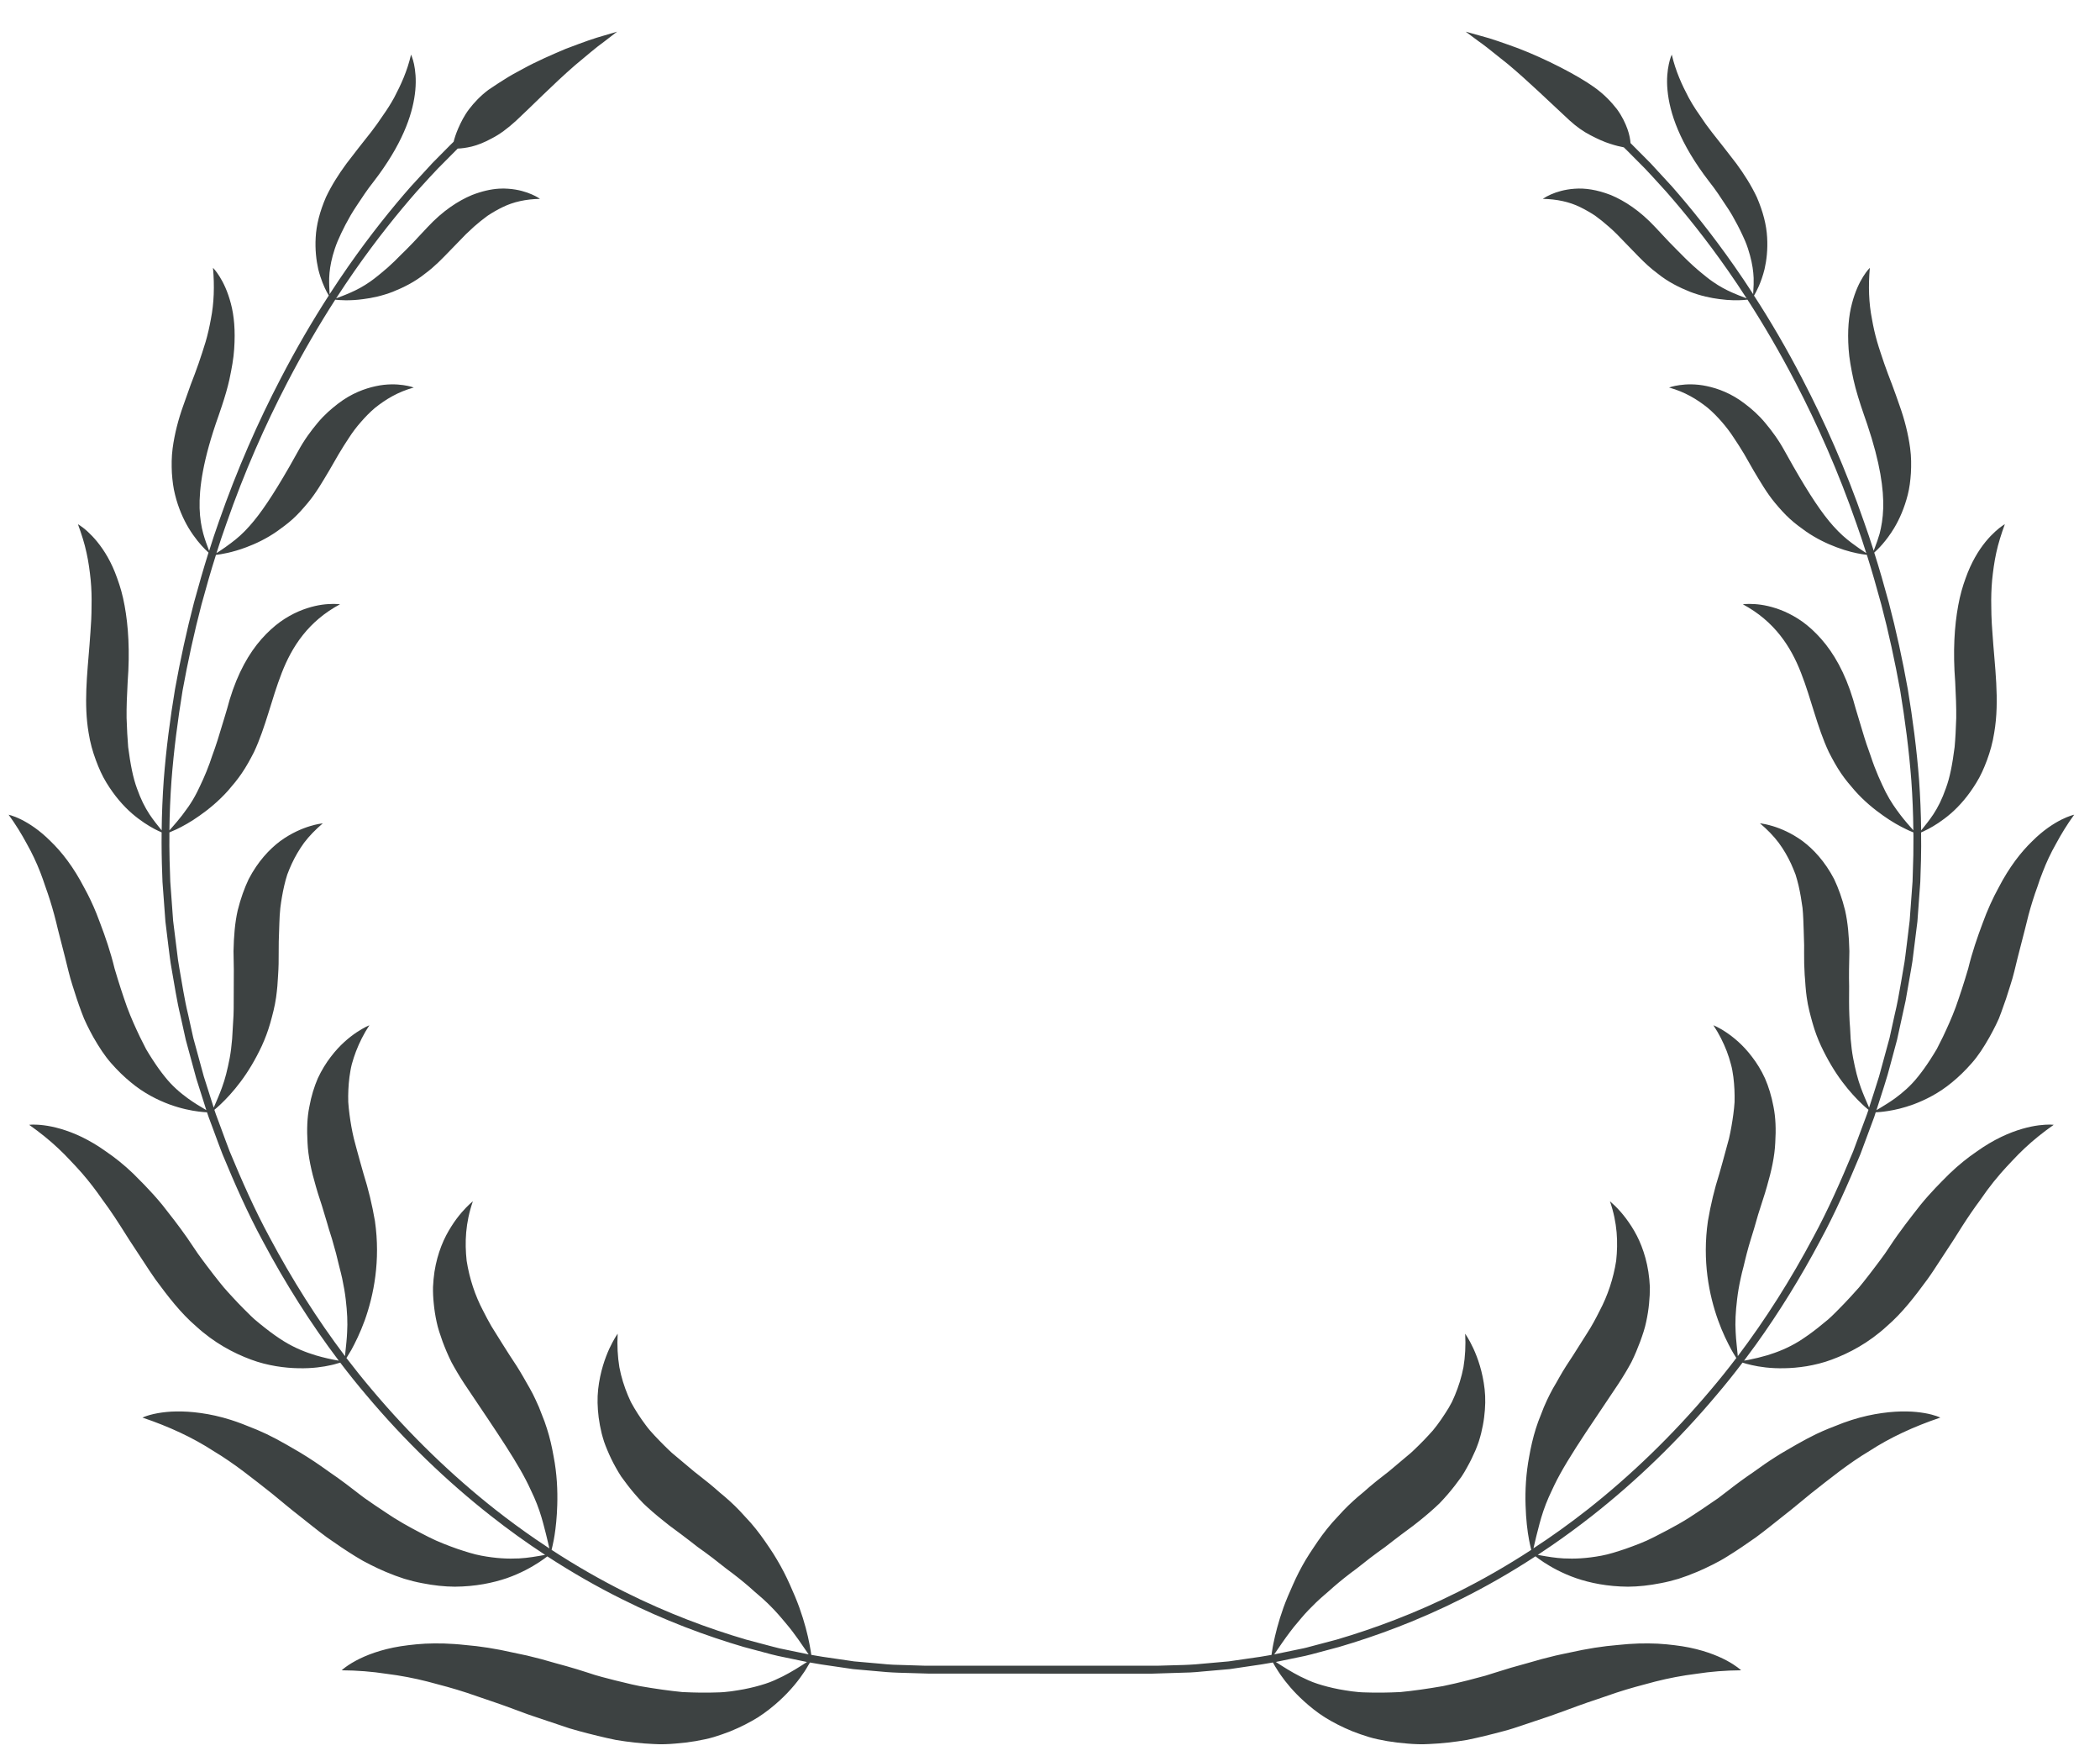 <?xml version="1.0" encoding="UTF-8"?>
<svg width="61px" height="51px" viewBox="0 0 61 51" version="1.1" xmlns="http://www.w3.org/2000/svg" xmlns:xlink="http://www.w3.org/1999/xlink">
    <title>34</title>
    <g id="页面-1" stroke="none" stroke-width="1" fill="none" fill-rule="evenodd">
        <g id="花环" transform="translate(-319, -403)" fill="#3D4242">
            <path d="M373.615,435.176 C373.757,435.09 373.9,435.002 374.046,434.897 C374.261,434.738 374.494,434.545 374.717,434.263 C374.831,434.121 374.949,433.958 375.071,433.769 C375.132,433.675 375.194,433.574 375.259,433.465 C375.317,433.355 375.377,433.236 375.438,433.11 C375.556,432.859 375.689,432.573 375.811,432.243 C375.927,431.916 376.049,431.546 376.171,431.13 C376.291,430.639 376.443,430.204 376.589,429.815 C376.73,429.425 376.887,429.084 377.052,428.783 C377.363,428.182 377.706,427.742 378.036,427.425 C378.352,427.108 378.657,426.915 378.881,426.802 C379.105,426.691 379.25,426.66 379.25,426.66 C379.045,426.942 378.877,427.218 378.727,427.496 C378.57,427.771 378.441,428.048 378.335,428.326 C378.279,428.463 378.23,428.601 378.186,428.741 C378.136,428.878 378.088,429.016 378.045,429.155 C377.958,429.43 377.886,429.706 377.821,429.983 L377.61,430.804 C377.543,431.076 377.484,431.348 377.396,431.612 C377.316,431.876 377.229,432.137 377.134,432.391 L377.062,432.581 L376.976,432.765 C376.916,432.886 376.854,433.005 376.787,433.124 C376.624,433.41 376.463,433.663 376.272,433.877 C376.083,434.093 375.892,434.277 375.701,434.433 C375.323,434.747 374.927,434.943 374.585,435.071 C374.299,435.176 374.045,435.233 373.847,435.264 L373.735,435.28 C373.663,435.29 373.602,435.295 373.552,435.298 L373.485,435.302 L373.444,435.432 L373.039,436.522 C372.681,437.38 372.308,438.228 371.87,439.035 C371.308,440.092 370.685,441.103 370.005,442.049 L369.661,442.515 L369.794,442.491 C369.973,442.456 370.149,442.413 370.337,442.358 C370.616,442.272 370.924,442.156 371.263,441.948 C371.429,441.842 371.61,441.716 371.803,441.563 C371.9,441.487 372,441.405 372.107,441.315 C372.176,441.254 372.244,441.188 372.314,441.118 L372.42,441.011 C372.529,440.903 372.639,440.785 372.757,440.658 C372.835,440.573 372.916,440.485 372.997,440.392 L373.116,440.246 C373.236,440.096 373.36,439.936 373.488,439.765 C373.574,439.65 373.664,439.532 373.753,439.407 L373.883,439.214 C374.189,438.747 374.504,438.352 374.784,437.994 C375.071,437.641 375.364,437.347 375.627,437.086 C375.896,436.828 376.161,436.617 376.417,436.443 C376.663,436.267 376.9,436.129 377.123,436.021 C377.567,435.807 377.952,435.715 378.224,435.68 C378.36,435.663 378.468,435.659 378.542,435.659 L378.626,435.663 C378.645,435.665 378.655,435.666 378.655,435.666 C378.345,435.884 378.064,436.109 377.812,436.346 C377.687,436.464 377.568,436.583 377.454,436.706 C377.342,436.827 377.224,436.947 377.119,437.071 C376.975,437.236 376.841,437.404 376.714,437.576 L376.531,437.835 C376.342,438.089 376.164,438.35 375.995,438.614 L375.746,439.008 L375.155,439.91 C375.098,439.995 375.041,440.079 374.981,440.161 C374.621,440.651 374.258,441.127 373.808,441.515 C373.279,442 372.716,442.296 372.212,442.483 C371.961,442.578 371.712,442.636 371.48,442.676 C371.246,442.714 371.028,442.732 370.829,442.735 C370.431,442.744 370.108,442.696 369.88,442.643 C369.765,442.617 369.676,442.592 369.616,442.572 C369.375,442.892 369.125,443.203 368.869,443.504 C367.744,444.844 366.518,446.02 365.257,447.012 C364.862,447.322 364.465,447.614 364.066,447.888 L363.669,448.155 L363.739,448.168 C363.96,448.208 364.183,448.245 364.421,448.258 C364.737,448.274 365.089,448.259 365.52,448.178 C365.737,448.138 365.961,448.066 366.217,447.98 C366.344,447.935 366.479,447.886 366.62,447.83 L366.837,447.739 L367.056,447.633 L367.432,447.438 C367.629,447.334 367.837,447.219 368.052,447.084 L368.417,446.844 L368.908,446.509 L369.21,446.278 C369.452,446.089 369.687,445.918 369.92,445.76 C370.142,445.599 370.357,445.449 370.569,445.315 C370.78,445.178 370.992,445.065 371.185,444.95 C371.38,444.838 371.57,444.738 371.754,444.648 C371.877,444.59 371.998,444.536 372.117,444.488 L372.293,444.419 C372.463,444.348 372.627,444.289 372.785,444.238 C373.103,444.137 373.397,444.074 373.666,444.037 C373.935,443.999 374.173,443.986 374.381,443.99 C374.588,443.992 374.766,444.014 374.913,444.039 C375.204,444.09 375.362,444.168 375.362,444.168 C374.589,444.429 373.9,444.749 373.304,445.137 C372.682,445.508 372.148,445.946 371.603,446.373 C371.334,446.59 371.076,446.813 370.804,447.022 C370.536,447.233 370.275,447.448 370.003,447.647 C369.728,447.841 369.453,448.029 369.172,448.202 C369.035,448.289 368.888,448.369 368.741,448.442 C368.594,448.517 368.445,448.585 368.296,448.649 C368.112,448.726 367.934,448.793 367.76,448.849 C367.581,448.902 367.408,448.946 367.239,448.977 C366.901,449.044 366.588,449.077 366.292,449.079 C365.691,449.075 365.185,448.97 364.78,448.831 C364.369,448.688 364.052,448.506 363.842,448.369 L363.703,448.273 C363.663,448.244 363.629,448.218 363.602,448.197 C362.881,448.669 362.158,449.081 361.449,449.434 C360.196,450.063 358.988,450.509 357.895,450.83 L357.097,451.043 L356.906,451.09 L356.06,451.265 C356.282,451.41 356.505,451.551 356.762,451.683 C356.917,451.758 357.087,451.841 357.271,451.899 C357.456,451.959 357.662,452.013 357.895,452.058 C358.129,452.099 358.392,452.147 358.685,452.15 C358.978,452.161 359.308,452.157 359.679,452.139 C360.047,452.103 360.455,452.046 360.916,451.966 C361.143,451.921 361.38,451.862 361.633,451.8 L362.153,451.662 L362.423,451.577 C362.745,451.473 363.053,451.383 363.351,451.304 C363.643,451.217 363.921,451.142 364.19,451.079 L364.391,451.035 L364.961,450.916 C365.205,450.869 365.439,450.832 365.665,450.805 L365.994,450.772 C366.099,450.76 366.203,450.751 366.303,450.744 C366.504,450.73 366.696,450.724 366.88,450.726 C367.245,450.727 367.58,450.767 367.864,450.809 C368.44,450.901 368.872,451.072 369.155,451.223 C369.44,451.376 369.576,451.507 369.576,451.507 C369.12,451.51 368.691,451.545 368.282,451.608 C367.864,451.66 367.463,451.737 367.079,451.835 L366.506,451.989 C366.316,452.041 366.129,452.099 365.945,452.159 L365.396,452.347 C365.212,452.408 365.029,452.47 364.848,452.536 L364.308,452.734 L364.039,452.83 L363.228,453.103 C363.049,453.164 362.871,453.223 362.69,453.27 C362.325,453.368 361.964,453.458 361.606,453.531 C361.24,453.591 360.877,453.633 360.518,453.648 C360.299,453.662 360.086,453.653 359.88,453.635 C359.676,453.619 359.481,453.596 359.295,453.564 C359.11,453.53 358.935,453.497 358.767,453.446 C358.597,453.394 358.438,453.339 358.286,453.279 C357.984,453.156 357.718,453.018 357.485,452.874 C357.251,452.726 357.046,452.558 356.872,452.4 C356.572,452.128 356.356,451.864 356.207,451.652 L356.138,451.55 C356.063,451.438 356.01,451.345 355.975,451.28 L355.639,451.337 L354.718,451.473 L353.928,451.542 C353.801,451.556 353.682,451.564 353.571,451.57 L352.452,451.605 L345.972,451.603 L345.092,451.577 C344.988,451.573 344.877,451.568 344.758,451.559 L343.784,451.473 L342.862,451.338 C342.752,451.321 342.641,451.302 342.527,451.281 L342.415,451.47 C342.4,451.496 342.382,451.522 342.364,451.55 C342.214,451.776 341.98,452.082 341.63,452.4 C341.454,452.558 341.249,452.726 341.016,452.874 C340.783,453.018 340.517,453.156 340.214,453.279 C340.062,453.339 339.903,453.394 339.734,453.446 C339.565,453.497 339.39,453.53 339.205,453.564 C339.019,453.596 338.824,453.619 338.62,453.635 C338.415,453.653 338.201,453.662 337.984,453.648 C337.625,453.633 337.26,453.591 336.896,453.531 C336.537,453.458 336.176,453.368 335.813,453.27 L335.541,453.192 L334.734,452.922 C334.555,452.858 334.369,452.804 334.192,452.734 L333.654,452.536 L333.38,452.44 L332.557,452.159 C332.371,452.099 332.185,452.041 331.995,451.989 L331.421,451.835 C331.037,451.737 330.638,451.66 330.219,451.608 C329.81,451.545 329.381,451.51 328.925,451.507 L328.983,451.457 C329.048,451.405 329.168,451.318 329.346,451.223 C329.628,451.072 330.06,450.901 330.636,450.809 C330.92,450.767 331.257,450.727 331.621,450.726 C331.804,450.724 331.997,450.73 332.199,450.744 L332.351,450.756 L332.838,450.805 C333.063,450.832 333.296,450.869 333.54,450.916 L333.914,450.995 C334.043,451.02 334.175,451.048 334.31,451.079 C334.581,451.142 334.859,451.217 335.151,451.304 C335.349,451.356 335.552,451.414 335.761,451.477 L336.078,451.577 C336.348,451.672 336.618,451.734 336.868,451.8 L337.354,451.917 C337.432,451.934 337.509,451.951 337.585,451.966 C338.046,452.046 338.454,452.103 338.821,452.139 C339.193,452.157 339.524,452.161 339.817,452.15 C340.108,452.147 340.373,452.099 340.605,452.058 C340.839,452.013 341.044,451.959 341.229,451.899 C341.415,451.841 341.585,451.758 341.738,451.683 C341.997,451.551 342.219,451.411 342.441,451.266 L341.785,451.129 C341.66,451.102 341.531,451.079 341.403,451.043 L340.605,450.83 C339.513,450.509 338.305,450.063 337.052,449.434 C336.343,449.081 335.621,448.669 334.898,448.199 L334.799,448.273 C334.759,448.302 334.713,448.334 334.659,448.369 C334.45,448.506 334.132,448.688 333.723,448.831 C333.315,448.97 332.81,449.075 332.21,449.079 C331.914,449.077 331.6,449.044 331.262,448.977 C331.094,448.946 330.919,448.902 330.742,448.849 C330.567,448.793 330.389,448.726 330.206,448.649 C330.055,448.585 329.909,448.517 329.761,448.442 C329.612,448.369 329.468,448.289 329.33,448.202 C329.049,448.029 328.772,447.841 328.497,447.647 C328.226,447.448 327.965,447.233 327.696,447.022 C327.424,446.813 327.166,446.59 326.898,446.373 C326.353,445.946 325.818,445.508 325.198,445.137 C324.6,444.749 323.912,444.429 323.138,444.168 L323.204,444.141 C323.276,444.113 323.406,444.071 323.588,444.039 C323.734,444.014 323.912,443.992 324.12,443.99 C324.328,443.986 324.565,443.999 324.837,444.037 C325.104,444.074 325.397,444.137 325.715,444.238 C325.821,444.272 325.929,444.31 326.039,444.352 L326.207,444.419 C326.381,444.484 326.561,444.561 326.746,444.648 C326.932,444.738 327.121,444.838 327.316,444.95 L327.721,445.185 C327.791,445.227 327.861,445.27 327.931,445.315 C328.073,445.404 328.215,445.501 328.361,445.603 L328.583,445.76 C328.737,445.865 328.893,445.976 329.051,446.095 L329.29,446.278 C329.394,446.356 329.491,446.436 329.594,446.509 L329.892,446.715 L330.27,446.967 C330.331,447.007 330.391,447.046 330.45,447.084 C330.808,447.308 331.145,447.48 331.444,447.633 L331.666,447.739 L331.883,447.83 C332.021,447.886 332.156,447.935 332.283,447.98 C332.54,448.066 332.765,448.138 332.981,448.178 C333.412,448.259 333.763,448.274 334.079,448.258 C334.343,448.244 334.589,448.199 334.834,448.155 C334.302,447.807 333.77,447.426 333.245,447.012 C331.983,446.02 330.756,444.844 329.631,443.504 C329.375,443.203 329.126,442.892 328.883,442.572 L328.703,442.624 C328.677,442.63 328.65,442.636 328.622,442.643 C328.393,442.696 328.071,442.744 327.672,442.735 C327.473,442.732 327.255,442.714 327.023,442.676 C326.788,442.636 326.54,442.578 326.289,442.483 C325.785,442.296 325.223,442 324.694,441.515 C324.243,441.127 323.881,440.651 323.519,440.161 L323.347,439.91 L322.755,439.008 L322.505,438.614 C322.393,438.438 322.277,438.263 322.157,438.091 L321.972,437.835 C321.791,437.573 321.597,437.319 321.382,437.071 C321.276,436.947 321.159,436.827 321.046,436.706 C320.933,436.583 320.814,436.464 320.688,436.346 C320.437,436.109 320.155,435.884 319.847,435.666 L319.91,435.661 C319.924,435.66 319.941,435.659 319.959,435.659 L320.095,435.663 C320.148,435.666 320.209,435.671 320.277,435.68 C320.55,435.715 320.933,435.807 321.379,436.021 C321.6,436.129 321.838,436.267 322.083,436.443 C322.339,436.617 322.605,436.828 322.873,437.086 L323.201,437.417 C323.369,437.592 323.544,437.782 323.717,437.994 L324.067,438.443 C324.187,438.601 324.31,438.766 324.433,438.942 L324.617,439.214 C324.703,439.347 324.792,439.471 324.881,439.59 L325.012,439.765 C325.141,439.936 325.264,440.096 325.385,440.246 C325.463,440.347 325.545,440.44 325.625,440.528 L325.744,440.658 C325.861,440.785 325.972,440.903 326.081,441.011 L326.292,441.22 C326.326,441.253 326.36,441.284 326.394,441.315 C326.499,441.405 326.601,441.487 326.698,441.563 C326.891,441.716 327.071,441.842 327.24,441.948 C327.576,442.156 327.885,442.272 328.163,442.358 C328.397,442.427 328.615,442.476 328.841,442.516 C328.026,441.439 327.286,440.268 326.63,439.035 C326.193,438.228 325.819,437.38 325.464,436.522 L325.34,436.196 L325.219,435.868 C325.152,435.679 325.075,435.493 325.013,435.302 C324.958,435.3 324.873,435.294 324.765,435.28 C324.555,435.253 324.26,435.197 323.916,435.071 C323.574,434.943 323.177,434.747 322.802,434.433 C322.611,434.277 322.418,434.093 322.23,433.877 C322.04,433.663 321.878,433.41 321.713,433.124 C321.647,433.005 321.585,432.886 321.526,432.765 L321.441,432.581 L321.367,432.391 C321.271,432.137 321.186,431.876 321.104,431.612 C321.019,431.348 320.958,431.076 320.89,430.804 L320.68,429.983 C320.616,429.706 320.542,429.43 320.456,429.155 L320.388,428.947 L320.316,428.741 C320.27,428.601 320.221,428.463 320.168,428.326 C320.059,428.048 319.93,427.771 319.774,427.496 C319.624,427.218 319.455,426.942 319.25,426.66 L319.325,426.681 C319.39,426.701 319.492,426.738 319.62,426.802 C319.845,426.915 320.148,427.108 320.464,427.425 C320.795,427.742 321.137,428.182 321.448,428.783 C321.573,429.009 321.692,429.257 321.803,429.532 L321.911,429.815 C322.059,430.204 322.21,430.639 322.329,431.13 C322.451,431.546 322.573,431.916 322.689,432.243 C322.811,432.573 322.944,432.859 323.063,433.11 C323.125,433.236 323.184,433.355 323.242,433.465 C323.306,433.574 323.368,433.675 323.43,433.769 C323.552,433.958 323.669,434.121 323.784,434.263 C324.006,434.545 324.239,434.738 324.456,434.897 C324.637,435.028 324.814,435.134 324.993,435.239 L324.702,434.322 L324.396,433.196 L324.245,432.514 C324.134,432.06 324.068,431.6 323.986,431.143 C323.942,430.913 323.92,430.682 323.889,430.453 L323.805,429.763 L323.72,428.613 L323.712,428.383 C323.696,427.979 323.691,427.575 323.695,427.173 L323.57,427.116 C323.545,427.104 323.517,427.09 323.487,427.074 C323.317,426.983 323.083,426.84 322.831,426.622 C322.579,426.402 322.322,426.109 322.088,425.724 C321.969,425.529 321.873,425.316 321.784,425.074 C321.695,424.835 321.618,424.569 321.574,424.281 C321.432,423.448 321.531,422.595 321.6,421.73 L321.627,421.359 C321.647,421.112 321.659,420.862 321.659,420.608 C321.665,420.356 321.659,420.102 321.634,419.843 C321.607,419.582 321.573,419.32 321.513,419.051 C321.456,418.783 321.367,418.504 321.264,418.224 L321.323,418.261 C321.374,418.295 321.453,418.352 321.547,418.439 C321.713,418.591 321.931,418.832 322.129,419.182 C322.228,419.356 322.322,419.56 322.403,419.791 C322.49,420.026 322.566,420.289 322.619,420.586 C322.728,421.178 322.776,421.905 322.708,422.807 C322.687,423.193 322.673,423.539 322.677,423.852 C322.687,424.166 322.702,424.445 322.723,424.696 C322.789,425.2 322.863,425.583 322.978,425.895 C323.089,426.209 323.207,426.443 323.343,426.65 C323.457,426.82 323.576,426.968 323.696,427.116 C323.701,426.626 323.722,426.138 323.756,425.655 C323.825,424.757 323.94,423.875 324.084,423.014 C324.239,422.153 324.423,421.312 324.635,420.498 C324.77,420.004 324.909,419.52 325.057,419.047 L324.957,418.952 C324.834,418.829 324.653,418.622 324.477,418.331 C324.327,418.078 324.181,417.758 324.085,417.368 C324.035,417.173 324.009,416.966 323.993,416.74 C323.982,416.515 323.981,416.271 324.015,416.016 C324.072,415.598 324.178,415.185 324.323,414.781 L324.54,414.17 C324.619,413.967 324.697,413.762 324.769,413.554 C324.839,413.346 324.91,413.137 324.974,412.922 C325.037,412.707 325.086,412.486 325.127,412.259 C325.216,411.806 325.234,411.315 325.187,410.778 L325.244,410.842 C325.279,410.885 325.327,410.948 325.38,411.034 C325.487,411.204 325.614,411.462 325.706,411.815 C325.8,412.166 325.84,412.6 325.802,413.139 C325.785,413.41 325.732,413.698 325.664,414.02 C325.611,414.26 325.536,414.514 325.446,414.786 L325.352,415.064 C324.892,416.352 324.783,417.175 324.798,417.761 C324.808,418.055 324.848,418.291 324.905,418.5 C324.954,418.677 325.013,418.836 325.075,418.997 C325.165,418.707 325.26,418.423 325.359,418.144 C325.887,416.63 326.502,415.241 327.148,414.002 C327.606,413.118 328.08,412.31 328.55,411.582 L328.49,411.475 C328.419,411.339 328.318,411.114 328.244,410.816 C328.187,410.559 328.149,410.249 328.17,409.895 C328.189,409.537 328.286,409.149 328.469,408.725 C328.63,408.385 328.834,408.064 329.061,407.755 C329.294,407.451 329.531,407.144 329.778,406.836 L329.955,406.598 L330.125,406.351 C330.241,406.188 330.35,406.016 330.451,405.833 C330.645,405.464 330.828,405.069 330.94,404.586 L330.968,404.657 C330.985,404.703 331.006,404.772 331.026,404.861 C331.064,405.04 331.094,405.299 331.064,405.62 C331.007,406.229 330.752,407.044 330.006,408.07 L329.85,408.278 C329.755,408.397 329.671,408.514 329.593,408.627 L329.376,408.951 C329.307,409.054 329.244,409.153 329.188,409.248 C329.133,409.344 329.082,409.435 329.036,409.523 C328.944,409.7 328.869,409.86 328.806,410.008 C328.745,410.154 328.702,410.293 328.666,410.419 C328.598,410.671 328.569,410.879 328.562,411.074 C328.558,411.238 328.566,411.389 328.575,411.542 C328.757,411.261 328.938,410.993 329.117,410.736 C329.768,409.804 330.393,409.032 330.932,408.419 L331.56,407.736 L332.064,407.227 C332.103,407.188 332.141,407.151 332.177,407.116 C332.201,407.018 332.244,406.881 332.312,406.725 C332.387,406.555 332.483,406.357 332.629,406.166 C332.775,405.976 332.957,405.782 333.188,405.609 L333.475,405.418 L333.638,405.315 C333.724,405.261 333.811,405.206 333.905,405.154 L334.194,404.997 C334.584,404.782 335.026,404.591 335.426,404.421 L335.82,404.273 C336.009,404.203 336.183,404.142 336.337,404.094 L336.925,403.92 L336.555,404.205 C336.323,404.37 336.024,404.628 335.701,404.897 C335.061,405.452 334.386,406.143 333.99,406.507 C333.74,406.736 333.508,406.906 333.287,407.018 C333.069,407.138 332.873,407.214 332.702,407.256 C332.533,407.297 332.393,407.311 332.295,407.315 L331.722,407.892 L331.486,408.143 C331.366,408.277 331.233,408.417 331.099,408.568 C330.566,409.176 329.947,409.94 329.301,410.865 C329.124,411.119 328.944,411.386 328.764,411.664 L329.02,411.566 C329.076,411.544 329.133,411.52 329.19,411.494 C329.367,411.416 329.551,411.32 329.755,411.177 C329.824,411.129 329.893,411.076 329.966,411.017 L330.08,410.924 C330.198,410.829 330.324,410.718 330.457,410.589 C330.524,410.525 330.593,410.456 330.665,410.381 L330.779,410.27 L330.896,410.151 C331.058,409.99 331.223,409.799 331.417,409.599 C331.864,409.118 332.313,408.83 332.71,408.664 C333,408.551 333.26,408.494 333.494,408.479 L333.631,408.475 L333.761,408.481 C334.057,408.501 334.287,408.576 334.444,408.644 C334.601,408.712 334.685,408.775 334.685,408.775 C334.277,408.783 333.914,408.862 333.606,409.013 C333.45,409.088 333.303,409.173 333.164,409.265 C333.028,409.363 332.9,409.468 332.775,409.577 L332.534,409.802 L332.077,410.272 C331.85,410.508 331.625,410.742 331.359,410.938 C331.046,411.191 330.713,411.352 330.409,411.474 C330.102,411.592 329.807,411.655 329.549,411.687 C329.16,411.741 328.857,411.717 328.738,411.703 C328.274,412.425 327.803,413.227 327.347,414.105 C326.706,415.337 326.094,416.714 325.572,418.217 C325.473,418.494 325.378,418.777 325.288,419.063 L325.376,419.007 C325.488,418.932 325.6,418.856 325.712,418.769 C325.887,418.64 326.061,418.488 326.248,418.276 C326.569,417.918 326.925,417.39 327.407,416.551 L327.658,416.105 C327.834,415.779 328.033,415.511 328.226,415.281 C328.418,415.05 328.625,414.871 328.82,414.722 C329.206,414.425 329.596,414.283 329.919,414.214 C330.241,414.144 330.519,414.156 330.713,414.184 C330.906,414.211 331.019,414.254 331.019,414.254 C330.558,414.381 330.204,414.597 329.892,414.846 C329.742,414.973 329.608,415.112 329.483,415.256 C329.356,415.4 329.242,415.55 329.14,415.709 C329.035,415.865 328.936,416.025 328.84,416.185 L328.559,416.671 C328.368,416.99 328.187,417.309 327.946,417.598 C327.8,417.774 327.658,417.933 327.504,418.073 C327.352,418.21 327.191,418.327 327.041,418.434 C326.738,418.644 326.43,418.79 326.156,418.892 C325.745,419.048 325.41,419.099 325.273,419.115 C325.124,419.584 324.986,420.066 324.853,420.556 C324.642,421.363 324.459,422.198 324.304,423.051 C324.164,423.906 324.049,424.781 323.981,425.672 C323.947,426.149 323.926,426.63 323.921,427.115 L323.996,427.03 C324.095,426.917 324.193,426.804 324.289,426.679 L324.464,426.44 C324.553,426.312 324.641,426.17 324.724,426.005 C324.837,425.774 324.968,425.502 325.09,425.164 L325.162,424.954 C325.216,424.81 325.269,424.654 325.323,424.486 L325.534,423.794 C325.58,423.644 325.626,423.485 325.671,423.318 C325.908,422.535 326.237,421.965 326.596,421.558 C326.777,421.354 326.959,421.191 327.138,421.06 C327.32,420.93 327.501,420.831 327.671,420.757 C328.011,420.611 328.307,420.558 328.525,420.544 L328.691,420.538 C328.809,420.538 328.876,420.549 328.876,420.549 C327.956,421.043 327.482,421.776 327.184,422.542 C326.884,423.311 326.721,424.108 326.378,424.841 C326.264,425.064 326.152,425.267 326.025,425.453 C325.9,425.639 325.758,425.806 325.627,425.958 C325.357,426.261 325.063,426.501 324.801,426.685 C324.541,426.871 324.302,427 324.129,427.083 L323.921,427.174 C323.918,427.439 323.919,427.706 323.926,427.973 L323.946,428.601 L324.029,429.74 L324.171,430.879 L324.208,431.106 C324.289,431.56 324.355,432.017 324.465,432.466 L324.615,433.144 L324.919,434.258 L325.208,435.167 C325.291,434.974 325.374,434.787 325.448,434.583 C325.54,434.336 325.606,434.066 325.672,433.728 C325.703,433.56 325.726,433.376 325.743,433.171 L325.783,432.487 L325.788,432.293 L325.792,431.16 C325.79,430.989 325.787,430.811 325.783,430.623 C325.792,430.18 325.825,429.789 325.904,429.441 C325.99,429.094 326.1,428.791 326.223,428.532 C326.493,428.014 326.826,427.662 327.14,427.426 C327.468,427.188 327.776,427.062 328.004,426.992 C328.101,426.962 328.184,426.943 328.246,426.931 L328.377,426.91 C328.166,427.09 327.982,427.279 327.833,427.475 C327.69,427.672 327.572,427.876 327.476,428.082 C327.427,428.188 327.384,428.292 327.345,428.397 C327.31,428.504 327.282,428.61 327.257,428.717 C327.207,428.932 327.17,429.149 327.143,429.366 C327.127,429.509 327.12,429.654 327.115,429.799 L327.097,430.342 L327.095,430.664 C327.097,430.881 327.093,431.097 327.078,431.315 L327.057,431.638 C327.048,431.746 327.034,431.854 327.02,431.963 C326.983,432.23 326.914,432.482 326.849,432.716 C326.782,432.95 326.699,433.169 326.605,433.374 C326.413,433.784 326.202,434.131 325.989,434.414 C325.778,434.697 325.57,434.916 325.416,435.062 C325.337,435.137 325.272,435.193 325.227,435.23 L325.27,435.358 L325.431,435.791 C325.512,436.007 325.588,436.225 325.672,436.439 C326.025,437.29 326.396,438.13 326.83,438.931 C327.481,440.154 328.214,441.315 329.022,442.383 L329.035,442.245 C329.054,442.064 329.075,441.881 329.083,441.691 C329.101,441.403 329.086,441.101 329.042,440.73 C329.02,440.543 328.986,440.344 328.939,440.124 C328.915,440.015 328.886,439.901 328.855,439.782 C328.825,439.662 328.796,439.533 328.761,439.399 C328.726,439.266 328.687,439.129 328.644,438.982 L328.55,438.683 C328.534,438.631 328.519,438.578 328.504,438.523 L328.351,438.015 L328.233,437.65 C328.213,437.587 328.194,437.523 328.176,437.457 C328.041,436.995 327.95,436.578 327.933,436.185 C327.911,435.799 327.921,435.454 327.986,435.14 C328.042,434.828 328.129,434.555 328.231,434.317 C328.343,434.077 328.471,433.871 328.604,433.698 C328.867,433.348 329.149,433.12 329.365,432.976 L329.513,432.884 C329.557,432.858 329.596,432.838 329.628,432.821 L329.73,432.774 C329.563,433.026 329.44,433.278 329.342,433.53 C329.294,433.656 329.254,433.781 329.219,433.907 C329.187,434.032 329.169,434.153 329.151,434.277 C329.12,434.522 329.109,434.767 329.116,435.007 C329.133,435.245 329.165,435.481 329.206,435.715 C329.229,435.831 329.249,435.949 329.278,436.062 L329.323,436.233 L329.369,436.405 C329.434,436.63 329.491,436.861 329.559,437.086 C329.7,437.531 329.81,437.989 329.891,438.459 C330.057,439.615 329.856,440.61 329.596,441.341 C329.464,441.705 329.315,442.003 329.204,442.206 L329.063,442.438 C329.304,442.753 329.551,443.061 329.804,443.359 C330.92,444.686 332.136,445.853 333.383,446.836 C333.774,447.143 334.168,447.432 334.563,447.703 L334.958,447.968 L334.925,447.823 C334.88,447.633 334.835,447.446 334.78,447.245 C334.716,447.004 334.635,446.753 334.514,446.479 L334.417,446.27 C334.085,445.532 333.466,444.644 332.49,443.188 C332.348,442.972 332.224,442.762 332.115,442.561 C332.011,442.353 331.927,442.149 331.854,441.955 C331.785,441.759 331.721,441.576 331.683,441.39 C331.643,441.206 331.616,441.029 331.6,440.86 C331.582,440.691 331.575,440.531 331.578,440.377 C331.584,440.222 331.6,440.075 331.62,439.934 C331.664,439.653 331.735,439.405 331.82,439.186 C331.904,438.969 332.008,438.777 332.112,438.614 C332.214,438.451 332.32,438.315 332.413,438.207 C332.598,437.994 332.736,437.886 332.736,437.886 C332.518,438.518 332.497,439.078 332.555,439.615 C332.637,440.132 332.8,440.626 333.035,441.069 C333.111,441.219 333.189,441.368 333.273,441.513 L333.405,441.725 C333.539,441.936 333.669,442.152 333.805,442.36 C333.944,442.565 334.078,442.775 334.202,442.992 L334.389,443.319 C334.451,443.427 334.508,443.541 334.561,443.656 L334.656,443.867 L334.739,444.08 C334.794,444.215 334.846,444.351 334.887,444.487 C334.974,444.756 335.034,445.029 335.08,445.29 C335.179,445.798 335.2,446.286 335.187,446.709 C335.177,447.058 335.145,447.358 335.108,447.591 L335.085,447.723 C335.061,447.846 335.039,447.943 335.022,448.009 C335.737,448.476 336.452,448.883 337.153,449.234 C338.393,449.854 339.587,450.296 340.668,450.614 L341.456,450.823 L341.646,450.871 L342.489,451.045 L342.184,450.604 C342.132,450.531 342.079,450.458 342.023,450.385 C341.923,450.25 341.813,450.127 341.694,449.983 C341.573,449.84 341.439,449.697 341.285,449.548 C341.13,449.397 340.953,449.259 340.761,449.082 C340.565,448.913 340.344,448.737 340.095,448.554 C339.85,448.357 339.577,448.146 339.268,447.928 C339.118,447.811 338.96,447.688 338.792,447.562 L338.447,447.306 C338.387,447.261 338.328,447.214 338.269,447.164 C338.055,446.995 337.862,446.827 337.688,446.661 C337.518,446.485 337.368,446.309 337.235,446.137 C337.168,446.05 337.105,445.966 337.046,445.883 C336.988,445.797 336.938,445.706 336.888,445.62 C336.79,445.447 336.71,445.277 336.642,445.114 C336.606,445.032 336.576,444.95 336.548,444.871 C336.521,444.79 336.499,444.708 336.477,444.627 C336.439,444.468 336.409,444.313 336.39,444.165 C336.353,443.867 336.347,443.602 336.375,443.345 C336.432,442.837 336.577,442.437 336.702,442.161 L336.794,441.978 C336.879,441.818 336.942,441.732 336.942,441.732 C336.922,442.078 336.942,442.4 336.991,442.704 C337.046,442.996 337.133,443.269 337.241,443.527 C337.269,443.59 337.296,443.654 337.326,443.717 L337.425,443.892 C337.493,444.006 337.565,444.117 337.64,444.226 C337.719,444.334 337.795,444.444 337.881,444.543 C337.965,444.64 338.054,444.734 338.145,444.828 L338.282,444.967 L338.421,445.103 C338.452,445.135 338.484,445.164 338.516,445.192 L339.158,445.731 L339.309,445.85 C339.511,446.005 339.711,446.168 339.905,446.342 C340.104,446.504 340.298,446.677 340.483,446.871 L340.805,447.221 C340.907,447.339 341.002,447.457 341.092,447.579 C341.183,447.7 341.266,447.826 341.348,447.945 C341.429,448.063 341.504,448.183 341.574,448.302 C341.716,448.541 341.839,448.783 341.944,449.019 C342.05,449.256 342.143,449.472 342.219,449.684 C342.371,450.106 342.463,450.48 342.514,450.748 L342.546,450.926 C342.554,450.978 342.561,451.022 342.566,451.059 L342.897,451.115 L343.809,451.248 L344.591,451.317 C344.716,451.331 344.834,451.339 344.944,451.345 L345.841,451.373 L352.66,451.373 L353.399,451.352 C353.501,451.348 353.612,451.343 353.729,451.334 L354.691,451.248 L355.602,451.116 C355.711,451.099 355.821,451.081 355.934,451.06 L355.968,450.842 L355.986,450.748 C356.039,450.48 356.131,450.106 356.282,449.684 C356.359,449.472 356.451,449.256 356.558,449.019 C356.662,448.783 356.784,448.541 356.926,448.302 C356.999,448.183 357.074,448.063 357.155,447.945 C357.234,447.826 357.319,447.7 357.409,447.579 C357.499,447.457 357.594,447.339 357.696,447.221 L358.018,446.871 C358.204,446.677 358.396,446.504 358.595,446.342 C358.724,446.226 358.857,446.115 358.99,446.007 L359.343,445.731 L359.984,445.192 L360.079,445.103 C360.174,445.013 360.265,444.922 360.357,444.828 C360.446,444.734 360.535,444.64 360.621,444.543 C360.705,444.444 360.784,444.334 360.86,444.226 C360.935,444.117 361.007,444.006 361.077,443.892 L361.174,443.717 L361.259,443.527 C361.367,443.269 361.454,442.996 361.51,442.704 C361.56,442.4 361.579,442.078 361.56,441.732 L361.631,441.843 C361.674,441.916 361.734,442.023 361.798,442.161 C361.925,442.437 362.068,442.837 362.125,443.345 C362.154,443.602 362.148,443.867 362.11,444.165 C362.092,444.313 362.061,444.468 362.023,444.627 C362.001,444.708 361.98,444.79 361.953,444.871 C361.925,444.95 361.895,445.032 361.861,445.114 C361.79,445.277 361.71,445.447 361.611,445.62 C361.563,445.706 361.513,445.797 361.454,445.883 C361.395,445.966 361.332,446.05 361.265,446.137 C361.132,446.309 360.982,446.485 360.812,446.661 C360.638,446.827 360.446,446.995 360.234,447.164 L360.054,447.306 L359.709,447.562 C359.54,447.688 359.384,447.811 359.232,447.928 C358.923,448.146 358.651,448.357 358.406,448.554 C358.156,448.737 357.936,448.913 357.741,449.082 C357.547,449.259 357.371,449.397 357.218,449.548 C357.063,449.697 356.927,449.84 356.806,449.983 L356.58,450.253 C356.545,450.296 356.511,450.34 356.478,450.385 C356.31,450.605 356.166,450.823 356.013,451.045 L356.667,450.909 C356.791,450.883 356.918,450.861 357.044,450.823 L357.833,450.614 C358.913,450.296 360.11,449.854 361.347,449.234 C362.05,448.883 362.765,448.476 363.479,448.01 L363.439,447.837 L363.416,447.723 C363.368,447.476 363.326,447.128 363.314,446.709 C363.3,446.286 363.324,445.798 363.421,445.29 C363.467,445.029 363.528,444.756 363.613,444.487 L363.682,444.283 L363.762,444.08 C363.814,443.938 363.872,443.796 363.939,443.656 C363.993,443.541 364.052,443.427 364.111,443.319 C364.175,443.21 364.238,443.105 364.299,442.992 C364.422,442.775 364.558,442.565 364.695,442.36 L365.097,441.725 C365.232,441.518 365.353,441.294 365.465,441.069 C365.7,440.626 365.865,440.132 365.946,439.615 C366.003,439.078 365.983,438.518 365.765,437.886 L365.904,438.012 C365.956,438.062 366.018,438.127 366.088,438.207 C366.181,438.315 366.285,438.451 366.39,438.614 C366.494,438.777 366.598,438.969 366.681,439.186 C366.766,439.405 366.838,439.653 366.881,439.934 C366.902,440.075 366.918,440.222 366.925,440.377 C366.926,440.531 366.918,440.691 366.901,440.86 C366.885,441.029 366.857,441.206 366.817,441.39 C366.78,441.576 366.716,441.759 366.646,441.955 C366.573,442.149 366.49,442.353 366.387,442.561 C366.278,442.762 366.153,442.972 366.011,443.188 L365.06,444.608 C364.656,445.221 364.356,445.703 364.15,446.129 L364.084,446.27 C363.944,446.556 363.847,446.815 363.773,447.062 L363.721,447.245 C363.653,447.495 363.599,447.725 363.543,447.965 C364.07,447.623 364.597,447.245 365.118,446.836 C366.365,445.853 367.58,444.686 368.697,443.359 C368.95,443.061 369.196,442.754 369.436,442.438 L369.351,442.3 L369.297,442.206 C369.186,442.003 369.036,441.705 368.906,441.341 C368.644,440.61 368.443,439.615 368.611,438.459 C368.691,437.989 368.8,437.531 368.942,437.086 L369.038,436.745 L369.224,436.062 C369.253,435.949 369.271,435.831 369.294,435.715 C369.335,435.481 369.369,435.245 369.385,435.007 C369.391,434.767 369.381,434.522 369.35,434.277 C369.332,434.153 369.315,434.032 369.279,433.907 C369.247,433.781 369.206,433.656 369.159,433.53 C369.061,433.278 368.937,433.026 368.77,432.774 L368.828,432.8 L368.872,432.821 C368.937,432.854 369.03,432.904 369.136,432.976 C369.352,433.12 369.635,433.348 369.897,433.698 C370.03,433.871 370.159,434.077 370.269,434.317 C370.372,434.555 370.458,434.828 370.516,435.14 C370.579,435.454 370.591,435.799 370.567,436.185 C370.55,436.578 370.459,436.995 370.325,437.457 L370.268,437.65 L370.069,438.274 L369.951,438.683 L369.859,438.982 C369.814,439.129 369.774,439.266 369.74,439.399 C369.704,439.533 369.676,439.662 369.646,439.782 C369.614,439.901 369.585,440.015 369.563,440.124 C369.514,440.344 369.481,440.543 369.459,440.73 C369.414,441.101 369.399,441.403 369.417,441.691 C369.427,441.929 369.46,442.156 369.479,442.383 C370.286,441.315 371.021,440.154 371.671,438.931 C372.106,438.13 372.475,437.29 372.829,436.439 L373.231,435.358 L373.275,435.23 L373.16,435.131 C373.137,435.11 373.112,435.087 373.086,435.062 C372.931,434.916 372.723,434.697 372.512,434.414 C372.299,434.131 372.089,433.784 371.896,433.374 C371.801,433.169 371.718,432.95 371.652,432.716 C371.586,432.482 371.517,432.23 371.481,431.963 C371.466,431.854 371.454,431.746 371.446,431.638 L371.435,431.477 L371.422,431.315 C371.408,431.097 371.403,430.881 371.405,430.664 L371.406,430.45 L371.393,430.016 C371.385,429.798 371.381,429.581 371.359,429.366 C371.33,429.149 371.293,428.932 371.244,428.717 C371.218,428.61 371.19,428.504 371.156,428.397 C371.116,428.292 371.073,428.188 371.025,428.082 C370.929,427.876 370.813,427.672 370.667,427.475 C370.52,427.279 370.336,427.09 370.123,426.91 L370.158,426.914 C370.214,426.922 370.335,426.943 370.497,426.992 C370.725,427.062 371.034,427.188 371.361,427.426 C371.675,427.662 372.008,428.014 372.278,428.532 C372.401,428.791 372.511,429.094 372.596,429.441 C372.675,429.789 372.709,430.18 372.72,430.623 L372.71,431.16 C372.708,431.33 372.709,431.493 372.713,431.648 L372.711,432.088 C372.711,432.158 372.711,432.226 372.713,432.293 L372.719,432.487 C372.723,432.613 372.73,432.733 372.74,432.848 C372.744,432.961 372.75,433.069 372.757,433.171 C372.774,433.376 372.797,433.56 372.829,433.728 C372.894,434.066 372.961,434.336 373.052,434.583 C373.126,434.787 373.209,434.974 373.293,435.167 L373.302,435.139 C373.395,434.845 373.494,434.553 373.583,434.258 L373.887,433.144 L374.036,432.466 C374.109,432.167 374.163,431.864 374.215,431.561 L374.293,431.106 C374.337,430.88 374.357,430.652 374.388,430.424 L374.471,429.74 L374.555,428.601 L374.562,428.374 C374.577,428.011 374.583,427.648 374.581,427.286 L374.578,427.173 L374.453,427.121 L374.373,427.083 C374.198,427 373.959,426.871 373.7,426.685 C373.438,426.501 373.143,426.261 372.875,425.958 C372.743,425.806 372.6,425.639 372.475,425.453 C372.349,425.267 372.237,425.064 372.123,424.841 C371.78,424.108 371.617,423.311 371.316,422.542 C371.019,421.776 370.545,421.043 369.625,420.549 L369.694,420.542 C369.754,420.538 369.85,420.535 369.975,420.544 C370.193,420.558 370.49,420.611 370.83,420.757 C371,420.831 371.181,420.93 371.364,421.06 C371.543,421.191 371.725,421.354 371.904,421.558 C372.263,421.965 372.593,422.535 372.829,423.318 L372.898,423.562 L373.097,424.223 C373.177,424.495 373.259,424.738 373.339,424.954 C373.482,425.391 373.64,425.728 373.776,426.005 C373.917,426.279 374.068,426.491 374.212,426.679 C374.331,426.834 374.453,426.971 374.578,427.113 C374.574,426.63 374.554,426.149 374.52,425.672 C374.452,424.781 374.337,423.906 374.196,423.051 C374.041,422.198 373.86,421.363 373.647,420.556 C373.514,420.066 373.376,419.584 373.228,419.113 L373.089,419.094 C372.917,419.067 372.652,419.009 372.345,418.892 C372.072,418.79 371.763,418.644 371.459,418.434 C371.309,418.327 371.148,418.21 370.997,418.073 C370.842,417.933 370.701,417.774 370.554,417.598 C370.315,417.309 370.133,416.99 369.941,416.671 L369.663,416.185 C369.566,416.025 369.467,415.865 369.36,415.709 C369.258,415.55 369.142,415.4 369.018,415.256 C368.892,415.112 368.758,414.973 368.608,414.846 C368.297,414.597 367.942,414.381 367.483,414.254 L367.563,414.229 C367.615,414.215 367.691,414.197 367.788,414.184 C367.982,414.156 368.26,414.144 368.583,414.214 C368.907,414.283 369.294,414.425 369.68,414.722 C369.877,414.871 370.084,415.05 370.275,415.281 C370.468,415.511 370.667,415.779 370.844,416.105 L371.095,416.551 C371.576,417.39 371.931,417.918 372.252,418.276 C372.44,418.488 372.616,418.64 372.788,418.769 C372.931,418.878 373.069,418.97 373.211,419.064 C373.121,418.776 373.027,418.494 372.928,418.217 C372.407,416.714 371.795,415.337 371.154,414.105 C370.698,413.227 370.227,412.425 369.76,411.702 L369.639,411.713 C369.486,411.724 369.244,411.727 368.952,411.687 C368.695,411.655 368.399,411.592 368.092,411.474 C367.788,411.352 367.454,411.191 367.143,410.938 C366.943,410.791 366.766,410.623 366.594,410.448 L365.967,409.802 C365.889,409.724 365.809,409.649 365.725,409.577 C365.601,409.468 365.473,409.363 365.337,409.265 C365.198,409.173 365.05,409.088 364.896,409.013 C364.588,408.862 364.222,408.783 363.815,408.775 L363.924,408.708 C363.96,408.689 364.004,408.667 364.056,408.644 C364.213,408.576 364.444,408.501 364.739,408.481 C365.036,408.458 365.384,408.506 365.791,408.664 C366.188,408.83 366.636,409.118 367.083,409.599 L367.482,410.025 L367.723,410.27 L367.941,410.489 L368.044,410.589 C368.134,410.675 368.219,410.753 368.301,410.823 L368.421,410.924 C368.539,411.021 368.643,411.106 368.747,411.177 C368.95,411.32 369.135,411.416 369.31,411.494 C369.453,411.559 369.593,411.611 369.735,411.664 C369.556,411.386 369.376,411.119 369.199,410.865 C368.554,409.94 367.935,409.176 367.401,408.568 L367.014,408.143 C366.932,408.057 366.855,407.972 366.78,407.892 L366.279,407.388 C366.24,407.35 366.203,407.313 366.168,407.279 C366.067,407.26 365.928,407.228 365.769,407.175 C365.595,407.121 365.408,407.036 365.203,406.929 C364.999,406.825 364.794,406.681 364.594,406.499 L363.677,405.642 C363.396,405.381 363.097,405.11 362.808,404.868 L362.199,404.383 C362.108,404.312 362.023,404.249 361.946,404.196 L361.575,403.92 L362.027,404.046 C362.31,404.117 362.683,404.252 363.096,404.401 C363.912,404.714 364.829,405.19 365.299,405.526 C365.595,405.735 365.806,405.962 365.966,406.167 C366.122,406.379 366.213,406.581 366.274,406.749 C366.334,406.917 366.356,407.057 366.363,407.155 L366.941,407.736 L367.57,408.419 C368.108,409.032 368.732,409.804 369.384,410.736 C369.563,410.993 369.744,411.261 369.925,411.542 L369.939,411.264 C369.941,411.202 369.941,411.139 369.939,411.074 C369.931,410.879 369.902,410.671 369.834,410.419 C369.799,410.293 369.757,410.154 369.696,410.008 C369.653,409.909 369.605,409.805 369.551,409.694 L369.464,409.523 C369.418,409.435 369.367,409.344 369.313,409.248 L369.224,409.102 L368.908,408.627 C368.869,408.57 368.828,408.513 368.786,408.455 L368.651,408.278 C367.783,407.154 367.497,406.269 367.437,405.62 C367.406,405.299 367.437,405.04 367.476,404.861 C367.513,404.683 367.561,404.586 367.561,404.586 C367.674,405.069 367.856,405.464 368.051,405.833 C368.117,405.955 368.188,406.072 368.262,406.185 L368.376,406.351 C368.486,406.519 368.601,406.681 368.723,406.836 C368.969,407.144 369.206,407.451 369.44,407.755 C369.667,408.064 369.87,408.385 370.031,408.725 C370.214,409.149 370.312,409.537 370.331,409.895 C370.352,410.249 370.315,410.559 370.256,410.816 C370.158,411.213 370.012,411.481 369.95,411.585 C370.421,412.31 370.895,413.118 371.353,414.002 C371.998,415.241 372.616,416.63 373.141,418.144 C373.241,418.423 373.336,418.707 373.427,418.995 L373.533,418.704 C373.556,418.638 373.577,418.57 373.598,418.5 C373.652,418.291 373.693,418.055 373.703,417.761 C373.718,417.214 373.622,416.461 373.236,415.315 L373.149,415.064 C373.018,414.684 372.909,414.341 372.838,414.02 C372.769,413.698 372.716,413.41 372.698,413.139 C372.66,412.6 372.701,412.166 372.795,411.815 C372.887,411.462 373.013,411.204 373.12,411.034 C373.226,410.863 373.314,410.778 373.314,410.778 C373.267,411.315 373.285,411.806 373.375,412.259 C373.414,412.486 373.464,412.707 373.526,412.922 C373.588,413.137 373.662,413.346 373.731,413.554 C373.804,413.762 373.881,413.967 373.96,414.17 C374.036,414.372 374.109,414.579 374.179,414.781 C374.323,415.185 374.429,415.598 374.485,416.016 C374.52,416.271 374.519,416.515 374.507,416.74 C374.492,416.966 374.466,417.173 374.416,417.368 C374.317,417.758 374.174,418.078 374.023,418.331 C373.789,418.719 373.545,418.957 373.442,419.048 C373.592,419.52 373.731,420.004 373.865,420.498 C374.08,421.312 374.262,422.153 374.417,423.014 C374.56,423.875 374.676,424.757 374.745,425.655 C374.779,426.139 374.799,426.627 374.805,427.117 C374.924,426.969 375.044,426.82 375.158,426.65 C375.294,426.443 375.412,426.209 375.522,425.895 C375.639,425.583 375.712,425.2 375.777,424.696 C375.8,424.445 375.814,424.166 375.824,423.852 C375.828,423.539 375.813,423.193 375.794,422.807 C375.724,421.905 375.772,421.178 375.881,420.586 C375.935,420.289 376.01,420.026 376.097,419.791 C376.179,419.56 376.273,419.356 376.372,419.182 C376.569,418.832 376.787,418.591 376.954,418.439 C377.118,418.287 377.236,418.224 377.236,418.224 C377.133,418.504 377.045,418.783 376.987,419.051 C376.928,419.32 376.894,419.582 376.867,419.843 C376.844,420.102 376.836,420.356 376.842,420.608 C376.842,420.777 376.848,420.945 376.857,421.111 L376.874,421.359 C376.938,422.351 377.091,423.329 376.927,424.281 C376.883,424.569 376.806,424.835 376.718,425.074 C376.628,425.316 376.533,425.529 376.412,425.724 C376.179,426.109 375.922,426.402 375.67,426.622 C375.417,426.84 375.185,426.983 375.013,427.074 L374.859,427.15 C374.838,427.16 374.819,427.168 374.803,427.175 C374.807,427.442 374.806,427.71 374.8,427.979 L374.78,428.613 L374.696,429.763 L374.552,430.913 L374.514,431.143 L374.354,432.059 L374.105,433.196 L373.924,433.871 C373.81,434.325 373.655,434.767 373.516,435.211 L373.506,435.24 L373.615,435.176 Z" id="34"></path>
        </g>
    </g>
</svg>